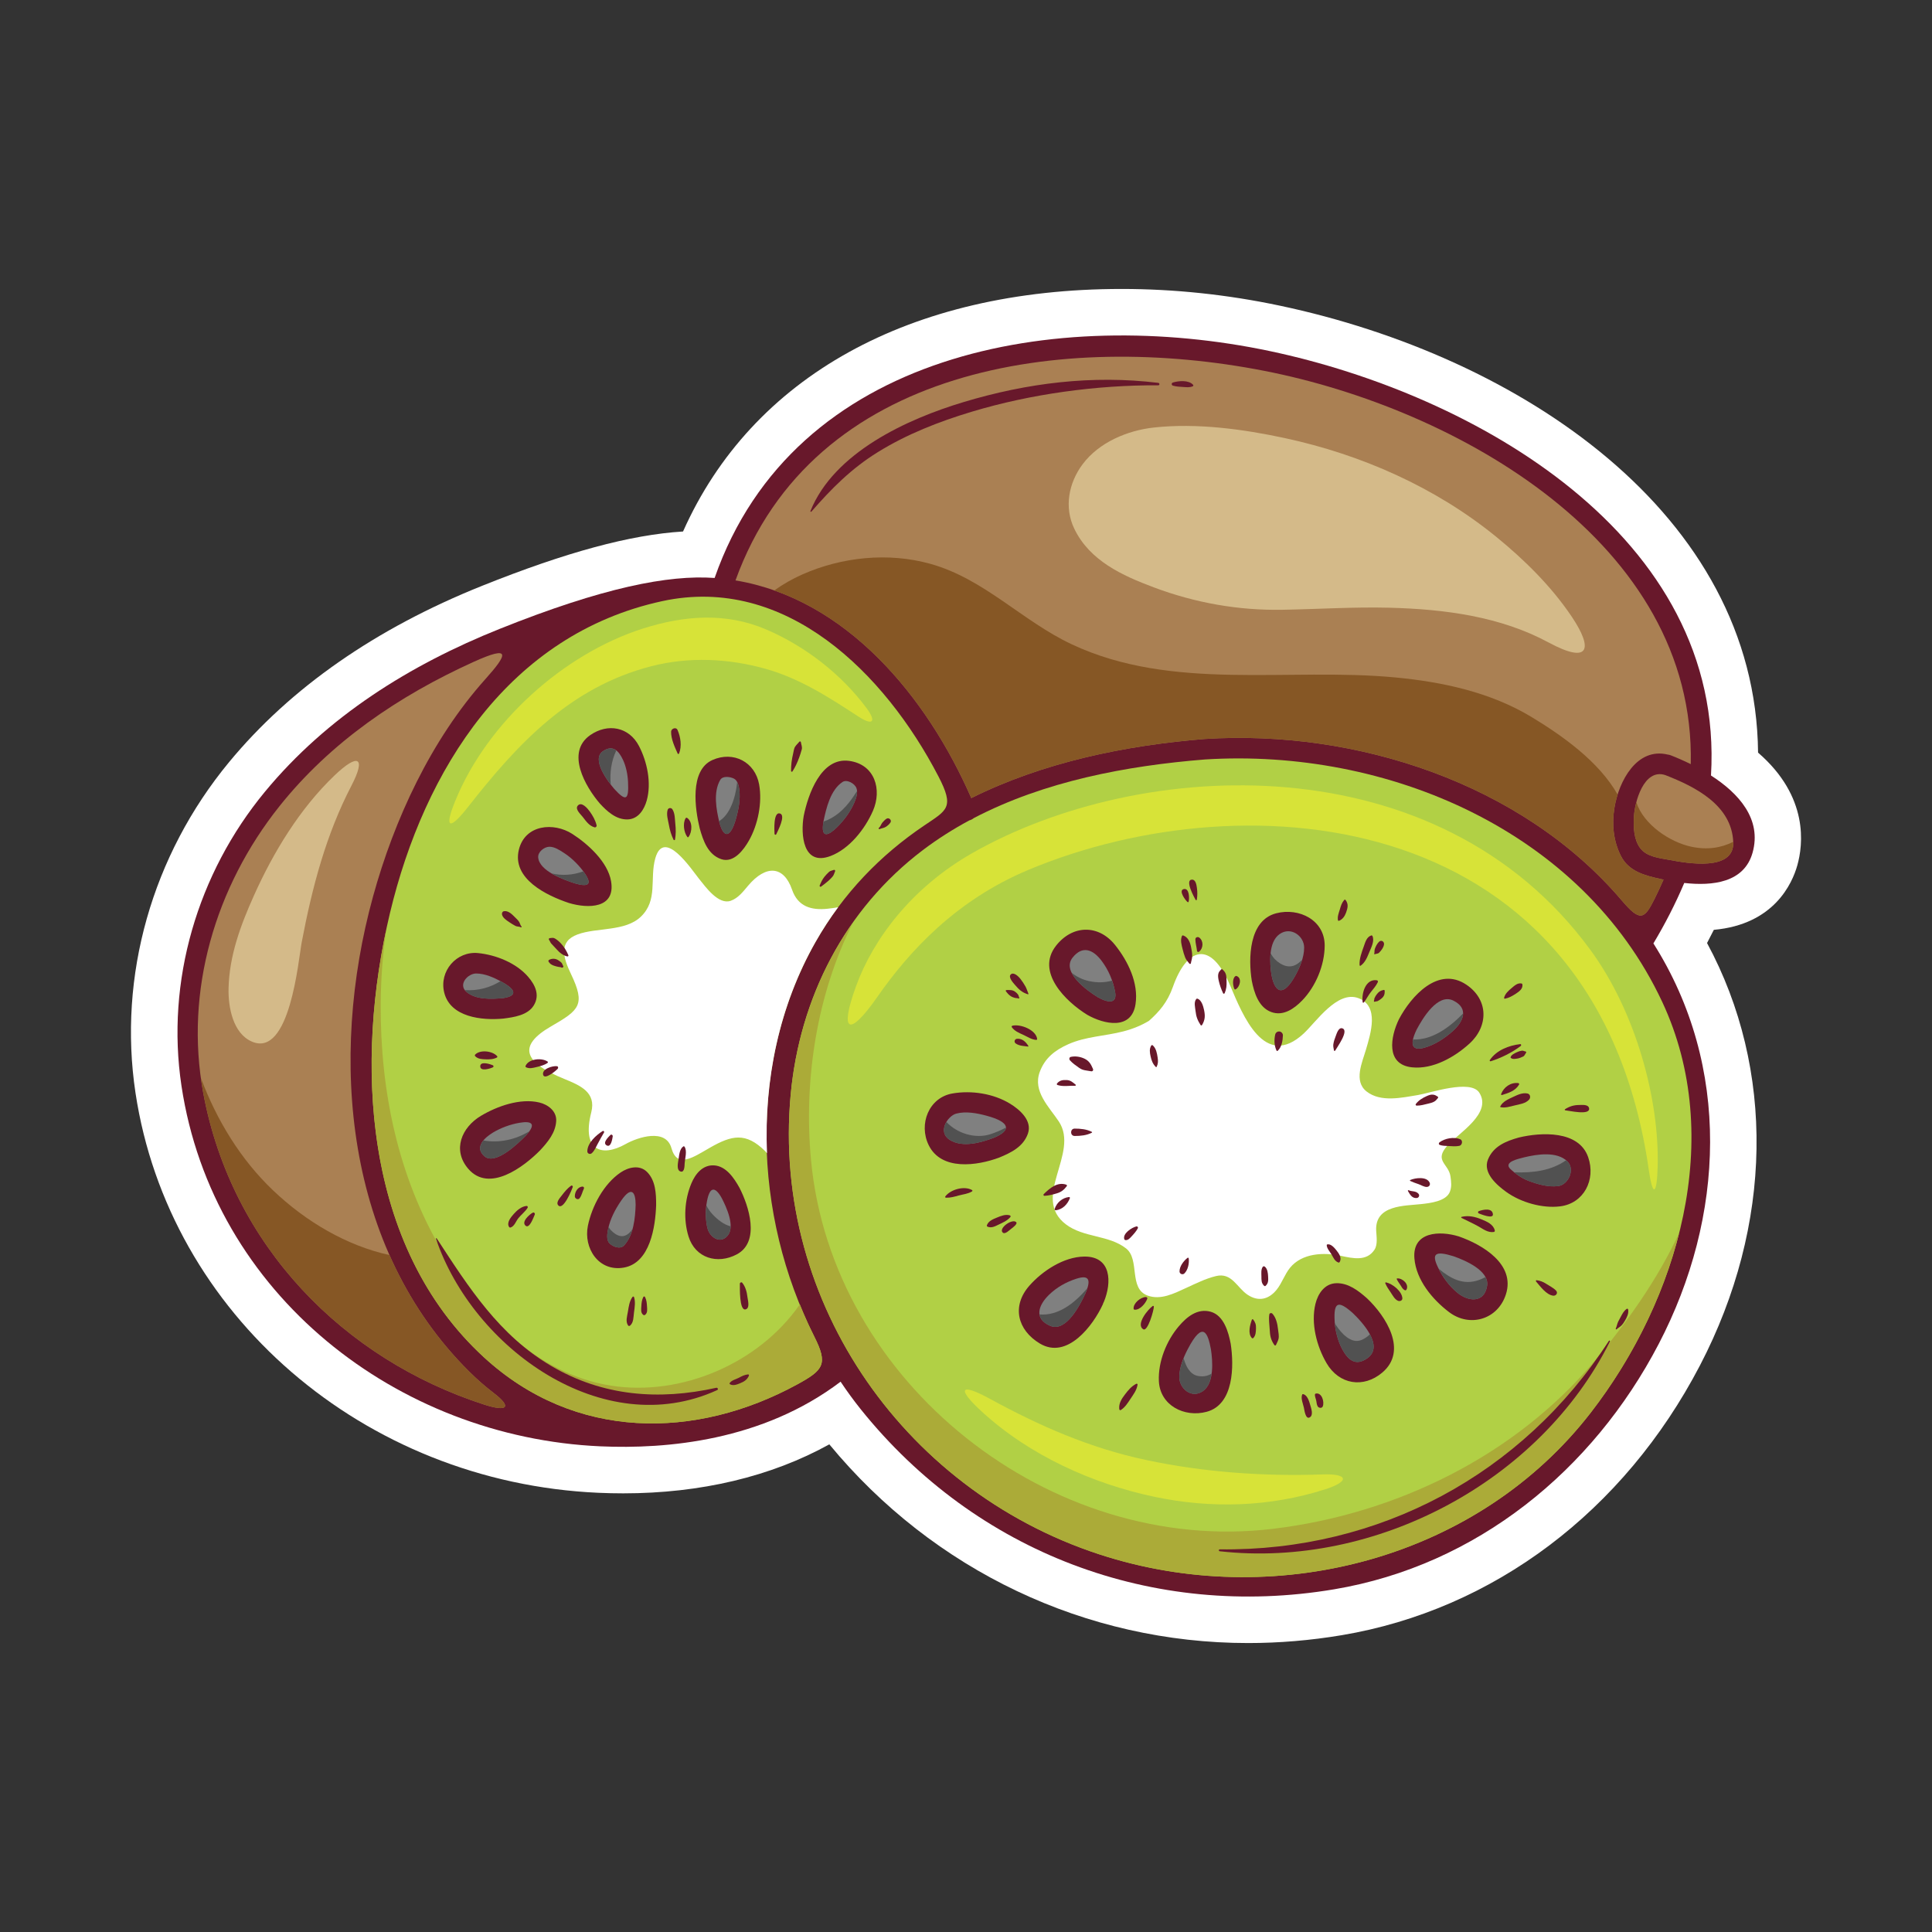 <svg id="Fruit" height="512" viewBox="0 0 992.13 992.13" width="512" xmlns="http://www.w3.org/2000/svg"><rect x="0" y="0" width="992.13" height="992.13" fill="#333333" stroke="none"/><g><path d="m657.095 156.939c-26.861-5.678-54.135-8.555-81.066-8.555-108.857 0-189.913 45.136-225.267 124.552-26.925 1.644-60.013 10.604-103.047 27.837-54.784 21.933-98.555 52.421-130.096 90.619-39.569 47.911-57.08 109.801-48.042 169.807 17.118 113.65 117.082 200.027 237.688 205.387 4.26.191 8.551.285 12.758.285 39.912 0 76.024-8.639 105.856-25.166 53.536 64.898 131.71 102.041 215.082 102.041 15.965 0 32.156-1.361 48.123-4.047 77.798-13.082 144.819-63.564 183.885-138.508 37.574-72.082 38.662-152.07 3.643-216.928 1.195-2.246 2.359-4.502 3.486-6.769 30.873-2.757 40.224-23.727 42.867-33.101 2.943-10.429 6.084-35.246-20.156-57.897-1.13-122.797-122.34-203.479-245.714-229.557z" fill="#fff"/><g><path d="m878.635 398.238c7.347-123.226-121.938-195.836-226.479-217.932-108.846-23.005-244.33-.337-285.182 116.491-23.723-1.709-57.444 4.949-110.384 26.148-46.062 18.44-88.603 44.957-120.558 83.654-34.583 41.875-50.953 97.176-42.84 151.043 16.143 107.174 110.898 180.453 215.136 185.084 33.987 1.518 83.199-2.768 123.331-33.191 3.291 4.908 6.763 9.686 10.449 14.277 59.219 73.73 150.063 107.969 243.016 92.336 73.248-12.318 132.827-61.08 166.666-125.996 33.975-65.178 37.307-142.496-2.724-205.688 5.99-9.991 11.291-20.318 15.843-31.037 14.461 1.604 30.719-.095 35.071-15.52 4.878-17.282-7.134-30.551-21.345-39.669z" fill="#68182b"/><path d="m832.759 462.347c-51.353-60.275-136.633-87.762-214.049-82.868-41.345 3.324-83.409 12.148-119.926 30.36-22.781-52.131-64.29-102.362-121.091-111.783 39.917-110.542 168.966-127.716 271.663-107.595 98.454 19.29 221.438 88.101 218.895 201.941-3.608-1.777-7.142-3.314-10.356-4.563-.49-.191-.95-.282-1.395-.331-16.006-3.9-25.191 13.742-27.43 27.195-1.405 8.444-.601 17.081 3.267 24.766 4.046 8.039 12.307 10.132 20.37 11.903.504.111 1.045.218 1.567.327-1.435 3.287-2.948 6.535-4.54 9.744-5.377 10.857-7.491 12.032-16.975.904z" fill="#aa8053"/><path d="m857.586 441.641c-5.213-.979-11.959-1.553-15.333-6.138-3.241-4.404-3.441-10.449-3.228-15.672.325-7.936 5.105-25.3 16.067-21.834 15.573 6.041 34.233 15.52 34.975 34.47.59 15.172-23.707 10.824-32.481 9.174z" fill="#aa8053"/><path d="m104.364 561.223c-9.692-52.412 6.23-105.9 39.115-147.177 26.277-32.985 61.342-56.741 99.624-74.11 19.833-8.997 17.412-3.76 6.177 8.775-27.984 31.227-46.906 72.339-57.724 111.686-22.888 83.26-14.346 180.701 49.431 243.982 4.046 4.016 8.25 7.68 12.59 11.004 9.54 7.303 6.963 9.758-5.009 5.887-71.766-23.211-129.628-81.249-144.204-160.047z" fill="#aa8053"/><path d="m657.105 479.681c5.794-4.069 12.652.981 12.611 7.012-.033 4.974-2.246 10.18-4.639 14.46-5.907 10.588-10.263 9.057-12.107-.355-.966-6.108-1.712-17.01 4.135-21.117z" fill="#808080"/><path d="m617.824 714.299c-5.869 4.252-12.262-1.291-12.225-7.158.03-4.826 2.036-9.861 4.223-14.096 8.03-15.545 10.482-8.246 12.011-.205.936 6.086 1.761 17.277-4.009 21.459z" fill="#808080"/><path d="m491.011 571.877c4.92-1.332 10.672-.25 15.493 1.041 12.591 3.363 12.807 7.664 3.803 11.375-6.668 2.484-15.881 5.162-22.453 1.141-6.698-4.098-1.192-12.375 3.157-13.557z" fill="#808080"/><path d="m800.119 609.092c-5.217.633-10.629-.971-15.452-2.809-3.059-1.164-6.42-3.484-8.95-5.857-4.063-3.816 4.341-5.375 7.035-6.121 6.572-1.574 16.729-3.188 22.108 2.074 4.212 4.123.494 12.076-4.741 12.713z" fill="#808080"/><path d="m694.517 674.137c5.102 4.822 16.438 17.184 7.609 23.381-5.951 4.178-9.843.91-12.831-4.633-2.383-4.414-3.66-9.963-3.906-14.127-.608-10.156 1.692-11.182 9.128-4.621z" fill="#808080"/><path d="m746.334 645.088c5.712 1.99 18.65 7.375 17.319 15.268-1.551 9.186-9.902 7.902-15.175 3.57-4.422-3.637-7.683-8.145-10.124-13.27-3.243-6.816-1.456-8.484 7.98-5.568z" fill="#808080"/><path d="m539.331 680.854c-8.757-3.75-5.877-10.824-.71-15.873 3.982-3.889 8.83-6.619 14.092-8.316 6.358-2.051 7.893.186 4.561 7.768-.017.035-.037.057-.054.092-2.531 5.522-9.801 19.791-17.889 16.329z" fill="#808080"/><path d="m320.517 639.518c-1.991 2.162-5.566.775-7.4-.895-1.924-1.752-1.266-5.373-.815-7.563 1.063-5.174 3.681-10.117 6.645-14.445 5.317-7.768 7.483-4.588 7.471 2.17-.23 6.811-1.062 15.477-5.901 20.733z" fill="#808080"/><path d="m248.806 593.803c-5.521-4.738.292-9.795 4.447-12.27 4.052-2.414 8.812-4.141 13.464-4.945 6.256-1.084 9.069.361 3.224 6.662-3.491 3.549-15.512 15.375-21.135 10.553z" fill="#808080"/><path d="m282.056 434.831c2.705-.07 5.459 1.823 7.623 3.211 4.194 2.693 8.162 6.827 10.711 10.591 3.75 5.543 1.767 7.074-5.351 4.945-5.457-1.81-18.05-6.2-18.662-13.243-.251-2.902 3.135-5.44 5.679-5.504z" fill="#808080"/><path d="m377.825 420.809c-2.625 9.106-6.013 10.116-8.349 1.742-1.65-6.726-3.314-15.74.396-22.071 1.311-2.233 5.268-1.586 7.123-.594 1.759.94 2.402 3.618 2.635 5.41.676 5.181-.371 10.549-1.805 15.513z" fill="#808080"/><path d="m432.627 401.586c2.308-1.533 6.249.755 7.155 3.067.942 2.394-.164 5.426-1.129 7.635-2.018 4.614-5.188 8.905-8.748 12.442-3.943 3.917-8.688 6.741-7.028-2.915 1.378-6.774 3.589-16.139 9.75-20.229z" fill="#808080"/><path d="m244.537 499.914c4.462.008 9.114 2.084 12.963 4.191 11.02 6.029 4.371 7.994.911 8.443-5.885.553-14.125.949-18.909-3.225-4.406-3.848.767-9.415 5.035-9.409z" fill="#808080"/><path d="m309.573 385.793c5.122-3.542 8.152-.261 10.343 4.396 1.588 3.377 2.411 7.544 2.594 11.264.481 9.647-1.11 10.174-7.049 3.703-3.086-3.602-11.98-15.146-5.888-19.363z" fill="#808080"/><path d="m481.855 398.589c-27.441-52.793-78.283-103.623-141.765-89.895-78.633 17.009-122.242 86.53-139.821 160.115-18.309 76.646-13.794 171.114 48.166 228.124 46.762 43.025 108.87 42.43 160.96 13.996 13.599-7.42 15.875-10.441 8.758-24.557-31.497-62.498-34.215-141.293.654-202.667 14.3-25.171 33.487-44.695 55.725-59.73 11.864-8.023 15.751-9.181 7.323-25.386zm-178.73-21.104c8.991-6.223 19.913-4.262 25.05 5.693 4.186 8.119 6.44 18.86 3.951 27.851-1.311 4.737-4.367 9.621-9.854 9.771-5.86.158-10.551-4.157-14.257-8.199-7.37-8.6-17.667-26.275-4.89-35.116zm-75.021 132.161c-2.67-10.984 6.35-21.311 17.397-20.214 9.147.909 19.547 5.033 25.699 12.161 3.647 4.225 6.111 9.354 2.958 14.625-3.112 5.197-10.363 6.164-15.748 6.861-10.847 1.021-27.198-.647-30.306-13.433zm49.283 81.049c-8.409 8.549-26.171 22.012-36.927 9.508-8.332-9.686-3.371-21.303 6.539-27.207 8.344-4.967 20.162-9.166 29.951-6.836 4.414 1.053 8.938 4.379 8.675 9.459-.312 6.049-4.285 10.815-8.238 15.076zm-10.931-154.369c3.182-12.936 17.89-14.213 27.434-8.088 8.032 5.157 18.236 14.37 19.917 24.338 2.37 14.037-11.773 14.076-21.569 11.159-11.493-3.818-29.464-12.436-25.782-27.409zm53.915 214.613c-12.978 2.299-20.821-10.037-18.47-21.486 2.063-10.049 8.135-21.496 16.806-27.357 3.983-2.689 9.689-4.117 13.547-.291 4.416 4.381 4.704 11.129 4.693 16.98-.37 11.084-3.046 29.758-16.576 32.154zm57.991-6.789c-9.938 5.289-21.32 1.932-24.776-9.178-2.717-8.734-2.064-18.877 1.452-27.273 2.043-4.877 5.771-9.541 11.563-9.25 6.301.316 10.402 6.602 13.146 11.518 4.704 9.154 10.831 27.681-1.385 34.183zm6.222-212.462c-2.637 4.635-7.812 11.71-14.235 9.505-6.813-2.339-9.246-9.468-11.029-15.84-2.361-9.635-5.349-29.774 6.526-35.061 10.789-4.803 21.938 1.01 23.994 12.562 1.66 9.328-.569 20.591-5.256 28.834zm63.684-15.279c-4.059 9.287-12.058 19.533-21.826 23.198-14.136 5.307-15.352-11.07-13.722-20.592 2.229-10.951 8.83-30.218 23.288-28.291 13.269 1.769 17.042 14.742 12.26 25.685z" fill="#b1d045"/><path d="m373.72 634.457c-3.774 4.611-8.969.957-10.246-3.148-1.224-3.934-1.16-9.58-.687-12.852 1.352-9.346 4.297-9.568 7.863-3.174 2.302 4.477 6.959 14.426 3.07 19.174z" fill="#808080"/><path d="m563.629 512.023c-5.222-3.221-18.689-12.809-12.863-20.226 5.15-6.558 10.665-4.089 14.97 1.654 3.563 4.751 5.723 9.957 6.868 15.74 1.271 6.444-3.563 5.93-8.975 2.832z" fill="#808080"/><path d="m853.587 514.482c-41.211-88.052-141.446-130.378-234.877-124.472-40.246 3.236-82.372 11.171-118.665 30.109-.619.533-1.382.932-2.226 1.148-8.328 4.478-16.341 9.544-23.931 15.293-40.032 30.319-63.282 75.9-67.867 125.705-9.873 107.227 60.016 205.971 163.051 237.363 88.736 27.035 190.292.115 247.803-74.18 45.001-58.135 69.352-141.229 36.712-210.966zm-376.689 73.563c-5.254-10.754.039-24.426 12.249-26.529 9.782-1.684 21.075.049 29.624 5.303 4.916 3.023 11.435 8.66 9.079 15.336-2.365 6.707-8.538 9.732-14.742 12.295-11.341 4.224-29.72 6.88-36.21-6.405zm89.949 80.537c-.078.186-.184.338-.273.508-.076.25-.143.496-.258.75-4.978 10.857-18.257 28.508-32.3 20.107-11.598-6.938-14.573-19.293-5.418-29.701 6.716-7.633 17.702-14.855 28.205-14.969 13.989-.152 14.213 13.289 10.044 23.305zm16.28-152.959c-2.036 13.564-16.219 10.412-24.813 5.496-10.958-6.76-26.627-21.959-16.003-35.484 8.39-10.684 21.719-11.07 30.282-.387 6.607 8.243 12.166 19.508 10.534 30.375zm36.513 209.369c-11.418 3.061-23.972-3.262-24.533-15.803-.439-9.871 3.869-20.627 10.224-28.107 4.132-4.861 9.624-9.365 16.384-7.475 6.781 1.898 9.137 10.473 10.276 16.432 1.723 11.234 1.745 31.174-12.351 34.953zm33.174-205.295c-6.504-2.391-8.798-9.971-10.001-16.098-1.781-11.259-1.604-30.931 12.519-34.599 11.764-3.057 25.011 3.492 24.924 16.671-.065 10.007-4.591 20.914-11.574 28.105-4.12 4.244-9.713 8.183-15.868 5.921zm57 185.172c-9.715 8.193-22.188 6.084-28.568-4.809-5.098-8.701-8.169-20.502-5.729-30.508 1.282-5.252 4.737-10.428 10.698-10.594 6.186-.172 11.347 3.846 15.748 7.73 9.735 9.208 21.162 26.96 7.851 38.181zm8.564-181.443c6.296-11.943 20.248-27.496 34.682-17.732 11.404 7.711 11.349 21.293 1.551 30.215-7.649 6.965-18.796 13.336-29.515 12.191-13.673-1.461-11.02-15.786-6.718-24.674zm54.945 141.244c-4.172 13.029-18.632 17.148-29.209 9.117-8.499-6.453-16.884-16.471-17.782-27.574-1.117-13.809 12.985-14.311 22.803-11.281 12.222 4.257 29.133 14.289 24.188 29.738zm27.762-45.166c-9.114 1.109-20.071-2.035-27.534-7.387-4.743-3.402-12.238-9.764-9.447-16.668 2.752-6.799 9.144-9.439 15.847-11.303 11.397-2.725 30.809-3.809 35.624 10.115 3.984 11.514-2.171 23.747-14.49 25.243z" fill="#b1d045"/><path d="m746.334 513.83c8.168 4.049 5.011 10.824-.07 15.449-4.472 4.072-9.789 7.412-15.092 8.824-5.025 1.34-8.01-.449-3.702-9.363 2.953-5.595 10.817-18.896 18.864-14.91z" fill="#808080"/><path d="m759.679 561.156c-4.442-7.086-25.09.113-31.473 1.16-8.302 1.361-19.169 3.896-26.444-1.824-6.757-5.313-2.203-14.986-.316-21.455 2.427-8.32 6.999-22.414-3.902-26.473-10.853-4.039-21.703 12.27-28.055 18.164-20.177 18.723-31.258-9.305-37.737-24.545-10.204-23.987-22.39-19.333-29.424.566-2.827 7.994-7.029 12.758-12.291 17.463-3.883 2.355-8.25 4.148-13.149 5.426-9.415 2.453-19.249 2.572-28.273 6.59-6.833 3.039-12.043 7.086-14.678 14.232-3.688 9.994 4.813 17.953 9.789 25.445 10.827 16.303-14.475 39.086 3.655 52.842 9.064 6.879 21.986 5.395 30.862 12.334 7.261 5.676 1.201 20.568 11.037 24.205 6.78 2.506 13.683-1.078 19.811-3.887 5.044-2.313 9.919-4.779 15.341-6.102 8.146-1.986 10.764 5.955 16.246 9.6 5.526 3.676 10.862 2.445 14.936-2.639 2.752-3.434 4.05-7.779 6.835-11.213 6.16-7.592 17.377-8.021 26.051-6.16 6.319 1.354 13.414 2.982 17.39-3.223 1.673-2.611.963-6.818.813-9.654-.71-13.344 14.67-12.721 23.241-13.693 4.295-.486 12.71-1.361 14.613-6.338.991-2.588.679-5.055.316-7.748-.911-6.758-8.744-8.014-1.502-16.029 5.869-6.495 22.938-16.46 16.308-27.044z" fill="#fff"/><path d="m424.946 466.666c-8.294.872-15.203-1.09-18.202-9.783-4.254-12.33-13.418-12.94-22.627-1.995-2.52 2.995-5.05 6.335-8.871 7.687-6.229 2.201-12.794-6.957-16.114-11.079-4.031-5-18.182-26.617-22.635-10.682-2.929 10.48 1.477 21.448-7.442 29.97-8.053 7.693-22.554 5.412-32.469 9.073-9.933 3.667-7.324 12.062-3.408 20.246 7.604 15.891 4.388 18.555-10.155 26.941-17.632 10.16-13.8 18.666 6.695 26.992 8.348 3.393 16.514 6.916 13.915 17.15-5.037 19.844 5.447 23.166 17.563 16.355 6.418-3.607 20.72-8.238 23.602 2.049 2.984 10.652 11.102 4.73 19.878-.279 11.096-6.338 18.31-8.014 28.253 1.832.333.332.629.707.943 1.061-1.549-37.709 6.247-75.605 24.937-108.499 3.567-6.28 7.44-12.208 11.587-17.803-1.818.314-3.64.573-5.45.764z" fill="#fff"/><path d="m416.478 595.75c-3.812-40.701 2.802-84.9 21.62-122.111-18.204 25.757-29.1 56.285-32.076 88.626-9.873 107.227 60.016 205.971 163.051 237.363 88.736 27.035 190.292.115 247.803-74.18 20.688-26.727 36.989-58.732 45.417-92.285-11.021 23.699-26.236 45.139-43.011 65.23-41.073 49.189-102.448 79.16-165.818 86.723-113.997 13.601-226.264-74.909-236.986-189.366z" fill="#abab38"/><path d="m313.704 711.549c-38.693-6.096-67.83-37.229-86.847-69.406-22.626-38.285-31.56-82.158-31.352-126.305.062-12.828 1.002-25.721 2.845-38.474-15.968 75.013-9.59 164.661 50.085 219.569 46.762 43.025 108.87 42.43 160.96 13.996 13.599-7.42 15.875-10.441 8.758-24.557-2.715-5.387-5.134-10.934-7.415-16.539-20.982 30.327-60.904 47.405-97.034 41.716z" fill="#abab38"/><path d="m816.809 487.943c-78.271-107.029-230.8-99.205-317.45-49.89-31.375 17.858-51.017 44.377-59.736 68.31-8.765 24.059-3.564 26.336 10.776 5.76 16.546-23.742 40.635-49.906 77.736-65.436 112.494-47.085 291.827-32.428 318.563 154.083 2.121 14.803 4.186 12.262 4.556-1.639.918-34.518-11.142-79.33-34.445-111.188z" fill="#d7e338"/><path d="m679.285 757.148c-30.407 1.064-61.015-1.092-90.812-7.416-28.709-6.096-54.637-17.461-80.137-31.408-15.32-8.375-17.182-5.391-4.207 6.523 24.819 22.789 57.258 37.127 88.44 43.744 29.404 6.24 59.578 5.299 88.001-3.809 12.658-4.05 11.864-8.093-1.285-7.634z" fill="#d7e338"/><path d="m444.917 363.529c-13.089-17.538-31.431-31.652-51.311-40.222-20.771-8.954-42.322-7.261-63.498-.514-40.368 12.862-79.82 47.923-96.337 88.525-5.877 14.44-2.891 15.166 6.599 3.052 25.224-32.199 52.322-61.519 94.173-72.267 19.253-4.945 39.481-3.993 58.521 1.333 17.755 4.967 32.72 14.746 47.847 24.589 7.351 4.783 9.335 2.645 4.006-4.496z" fill="#d7e338"/><path d="m868.569 434.82c-11-2.328-24.537-11.33-28.272-22.842-.763 2.907-1.185 5.722-1.271 7.854-.214 5.223-.014 11.268 3.228 15.672 3.374 4.585 10.12 5.159 15.333 6.138 8.774 1.65 33.071 5.998 32.481-9.174-.003-.058-.015-.109-.017-.167-6.293 3.153-13.329 4.247-21.482 2.519z" fill="#865725"/><path d="m253.577 715.383c-4.34-3.324-8.544-6.988-12.59-11.004-17.787-17.648-31.269-37.959-40.977-59.871-22.063-4.846-42.96-17.18-59.848-33.281-16.613-15.838-28.78-35.838-36.961-57.525.348 2.508.699 5.016 1.162 7.521 14.576 78.799 72.438 136.836 144.204 160.047 11.973 3.871 14.55 1.416 5.01-5.887z" fill="#865725"/><path d="m832.759 462.347c9.484 11.128 11.599 9.953 16.976-.903 1.592-3.209 3.105-6.457 4.54-9.744-.522-.109-1.063-.216-1.567-.327-8.063-1.771-16.324-3.865-20.37-11.903-3.867-7.685-4.672-16.322-3.267-24.766.357-2.15.913-4.406 1.625-6.665-9.594-16.978-28.382-30.254-44.154-39.798-21.115-12.776-45.742-18.05-70.031-20.357-54.97-5.227-114.337 7.306-166.104-16.995-25.481-11.961-44.981-33.639-72.647-41.347-21.629-6.025-45.485-3.534-65.837 5.492-5.165 2.292-9.925 5.056-14.326 8.183 46.646 16.452 81.161 60.789 101.189 106.622 36.517-18.212 78.581-27.037 119.926-30.36 77.414-4.894 162.694 22.593 214.047 82.868z" fill="#865725"/><path d="m171.802 398.194c-17.953 17.149-31.488 39.604-41.372 61.63-6.87 15.31-12.701 30.916-13.06 47.867-.201 9.463 2.216 22.936 11.943 27.182 19.582 8.549 23.938-42.117 25.627-51.003 5.418-28.509 12.522-55.35 25.55-80.445 7.534-14.516 3.585-16.959-8.688-5.231z" fill="#d4ba89"/><path d="m807.306 316.947c-10.557-15.814-24.645-29.62-38.946-41.273-31.225-25.44-69.26-42.229-108.481-50.683-21.534-4.643-45.275-7.841-67.262-5.455-13.677 1.481-28.283 7.619-36.711 18.92-7.099 9.52-9.536 22.069-4.23 33.065 7.936 16.447 24.574 24.007 40.828 30.104 21.24 7.966 43.348 11.899 66.018 11.511 18.323-.313 36.55-1.518 54.897-1.058 28.787.729 57.241 4.6 81.735 17.807 21.541 11.62 22.755 2.944 12.152-12.938z" fill="#d4ba89"/><path d="m422.864 421.911c-1.61 9.534 3.112 6.722 7.041 2.82 3.561-3.538 6.73-7.829 8.748-12.442.757-1.732 1.562-3.959 1.438-6-.859 1.271-1.685 2.571-2.575 3.82-4.219 5.915-8.989 9.914-14.652 11.802z" fill="#515151"/><path d="m533.818 674.998c.343 2.26 1.958 4.334 5.513 5.855 8.088 3.463 15.358-10.807 17.889-16.33.017-.035.037-.057.054-.092.479-1.092.829-2.041 1.106-2.914-6.903 8.122-15.235 14.249-24.562 13.481z" fill="#515151"/><path d="m375.188 629.766c-3.536-.939-6.57-3.357-9.051-5.934-1.477-1.533-2.528-3.125-3.408-4.75-.403 3.328-.411 8.51.744 12.227 1.277 4.105 6.472 7.76 10.246 3.148 1.033-1.26 1.436-2.898 1.469-4.691z" fill="#515151"/><path d="m486.004 576.152c-1.793 3.01-2.096 6.867 1.85 9.281 6.572 4.021 15.785 1.344 22.453-1.141 4.042-1.666 6.206-3.449 6.247-5.217-2.645 1.363-5.354 2.547-8.12 3.42-7.644 2.405-16.968-.45-22.43-6.343z" fill="#515151"/><path d="m559.287 503.82c-3.672-.811-6.487-2.322-8.938-4.25 2.629 5.295 9.787 10.301 13.279 12.453 5.412 3.098 10.246 3.611 8.975-2.832-.385-1.943-.932-3.797-1.561-5.613-3.677 1.047-7.672 1.145-11.755.242z" fill="#515151"/><path d="m369.477 422.551c2.336 8.374 5.724 7.364 8.349-1.742 1.434-4.963 2.48-10.332 1.806-15.514-.142-1.094-.477-2.485-1.086-3.643-.831 8.355-3.838 16.795-9.274 20.018.069.29.134.597.205.881z" fill="#515151"/><path d="m283.186 448.495c4.058 2.425 8.958 4.122 11.854 5.083 7.117 2.129 9.101.599 5.351-4.945-.26-.383-.593-.777-.879-1.166-5.326 1.951-10.921 2.33-16.326 1.028z" fill="#515151"/><path d="m316.471 385.392c-1.785-1.378-3.999-1.603-6.897.401-5.13 3.55.358 12.28 4.065 17.104-.565-5.978.217-11.873 2.832-17.505z" fill="#515151"/><path d="m238.794 508.451c.223.293.389.594.708.873 4.784 4.174 13.024 3.777 18.909 3.225 3.46-.449 10.108-2.414-.911-8.443-.154-.084-.329-.166-.487-.25-5.369 3.287-11.289 4.994-18.219 4.595z" fill="#515151"/><path d="m324.817 631.111c-.283.377-.534.781-.837 1.141-3.341 3.982-6.911 2.91-10.237-.496-.461-.473-.805-1.053-1.191-1.594-.073.303-.188.596-.251.898-.45 2.189-1.108 5.811.815 7.563 1.834 1.67 5.409 3.057 7.4.895 2.113-2.293 3.434-5.252 4.301-8.407z" fill="#515151"/><path d="m248.235 585.654c-1.982 2.428-2.7 5.342.57 8.148 5.623 4.822 17.645-7.004 21.135-10.553.816-.879 1.426-1.641 1.917-2.338-7.087 4.319-15.426 6.179-23.622 4.743z" fill="#515151"/><path d="m617.824 714.299c2.616-1.896 3.836-5.254 4.346-8.904-1.932 1.186-4.221 1.727-7.032 1.188-4.159-.793-6.206-5.113-7.323-9.1-1.255 3.117-2.194 6.426-2.215 9.658-.037 5.867 6.355 11.41 12.224 7.158z" fill="#515151"/><path d="m703.481 685.199c-1.261 1.209-2.662 2.225-4.285 2.902-5.471 2.283-10.568-3.697-13.162-7.645-.238-.363-.376-.754-.58-1.127.321 4.096 1.562 9.33 3.841 13.555 2.988 5.543 6.88 8.811 12.831 4.633 4.451-3.124 3.772-7.816 1.355-12.318z" fill="#515151"/><path d="m665.078 501.152c1.402-2.508 2.683-5.343 3.559-8.256-.642.642-1.302 1.244-1.991 1.771-4.068 3.104-8.555 1.273-11.856-1.985-.965-.953-1.687-2.062-2.3-3.231-.432 4.015-.004 8.283.481 11.346 1.844 9.412 6.2 10.943 12.107.355z" fill="#515151"/><path d="m804.86 596.379c-.208-.203-.468-.332-.691-.516-7.623 5.313-16.765 6.502-26.606 6.152 2.203 1.773 4.739 3.367 7.104 4.268 4.823 1.838 10.235 3.441 15.452 2.809 5.235-.637 8.953-8.59 4.741-12.713z" fill="#515151"/><path d="m731.172 538.104c5.303-1.412 10.62-4.752 15.092-8.824 2.808-2.557 5.019-5.77 5.064-8.816-7.407 7.576-16.228 13.73-25.706 13.336-.932 4.477 1.689 5.333 5.55 4.304z" fill="#515151"/><path d="m738.836 651.557c2.389 4.744 5.488 8.953 9.643 12.369 5.272 4.332 13.624 5.615 15.175-3.57.273-1.627-.082-3.143-.831-4.549-1.056.549-2.125 1.059-3.228 1.465-8.158 3.003-14.852-.813-20.759-5.715z" fill="#515151"/><g fill="#68182b"><path d="m614.985 512.848c-.212-.076-.545.002-.688.182-1.326 1.668-.558 4.232-.354 6.188.296 2.836 1.058 4.803 2.59 7.166.175.27.567.285.74 0 1.592-2.633 1.67-4.781 1.033-7.756-.412-1.931-1.277-5.038-3.321-5.78z"/><path d="m561.271 548.922c-1.022-2.375-1.909-4.08-4.328-5.254-2.106-1.021-4.771-1.445-7.062-.93-.813.184-.942 1.184-.459 1.738 1.348 1.547 3.11 2.713 4.766 3.906 1.928 1.389 3.938 1.316 6.155 1.748.755.147 1.218-.538.928-1.208z"/><path d="m542.774 612.795c2.31-.689 3.641-1.846 5.062-3.697.214-.277-.026-.654-.305-.748-4.531-1.553-8.464 1.82-11.554 4.871-.307.301-.09.891.36.869 2.271-.106 4.263-.649 6.437-1.295z"/><path d="m591.964 670.65c-2.372 1.588-8.869 9.482-4.881 11.953 2.33 1.443 5.504-9.971 5.45-11.627-.008-.269-.32-.494-.569-.326z"/><path d="m651.84 674.949c-.412 2.506.063 5.148.177 7.678.15 3.334.539 5.354 2.39 8.074.177.264.669.355.823 0 .473-1.094 1.002-1.904 1.298-3.072.395-1.559-.056-3.434-.225-5.002-.298-2.76-.985-6.018-2.951-8.078-.437-.455-1.402-.283-1.512.4z"/><path d="m717.867 667.967c.963.422 2.359-.043 2.281-1.307-.222-3.559-5.037-7.412-8.367-8.127-.319-.068-.511.229-.391.508.736 1.721 1.849 3.285 2.89 4.836.969 1.441 1.95 3.373 3.587 4.09z"/><path d="m760.771 626.166c-3.274-1.355-6.714-2.117-10.194-1.287-.243.057-.301.426-.072.541 2.909 1.477 5.887 2.779 8.734 4.381 2.55 1.436 4.858 3.311 7.915 2.846.359-.057.541-.496.461-.811-.823-3.203-4.034-4.508-6.844-5.67z"/><path d="m759.44 621.93c-.597.215-.593.988 0 1.205.854.313 7.42 3.053 7.21.449-.28-3.486-5.093-2.422-7.21-1.654z"/><path d="m776.927 563.348c-2.391 1.109-5.264 2.328-6.502 4.805-.076.152-.021.371.166.41 2.341.49 4.802-.295 7.07-.857 2.566-.635 5.755-.973 7.584-3.043.87-.986.633-2.799-.821-3.115-2.631-.571-5.134.702-7.497 1.8z"/><path d="m780.071 556.975c.219-.375-.069-.748-.454-.791-3.896-.436-7.457 2.119-8.775 5.695-.095.26.198.521.446.445 3.359-1.039 6.903-2.121 8.783-5.349z"/><path d="m700.402 514.758c1.31-1.717 2.265-3.678 3.602-5.363 1.322-1.668 2.594-3.076 3.527-5.002.243-.498-.062-.947-.582-1.016-5.768-.746-7.854 6.846-7.179 11.299.052.334.478.285.632.082z"/><path d="m707.118 510.473c-.515.648-.935 1.295-1.259 2.055-.202.473-.056.871-.305 1.33-.189.352.189.732.541.541.463-.252.854-.098 1.324-.309.764-.346 1.352-.791 1.993-1.32 1.383-1.141 1.738-2.287 1.666-3.979-.012-.299-.273-.492-.562-.428-1.586.352-2.362.801-3.398 2.11z"/><path d="m628.092 510.076c.188.41.71.213.842-.109.85-2.055 1.02-3.867.93-6.1-.046-1.094.002-2.645-.387-3.672-.435-1.146-.833-1.465-1.646-2.332-.197-.211-.595-.223-.79 0-.742.848-1.173 1.189-1.426 2.332-.229 1.02.009 2.426.239 3.439.529 2.307 1.261 4.309 2.238 6.442z"/><path d="m634.48 508.078c2.268-1.193 3.464-5.83.533-6.879-.268-.096-.554.023-.753.199-1.538 1.348-1.177 4.854-.321 6.539.102.198.361.237.541.141z"/><path d="m542.834 556.359c-.239.289-.156.705.218.824 2.999.957 6.026.27 9.083.381.27.012.459-.379.232-.561-1.404-1.143-2.55-2.258-4.511-2.367-2.032-.115-3.673.106-5.022 1.723z"/><path d="m541.591 620.805c-.104.318.184.746.539.707 3.525-.393 6.048-3.043 7.29-6.229.103-.264-.162-.615-.444-.584-3.421.385-6.32 2.832-7.385 6.106z"/><path d="m582.134 672.029c.019.309.234.525.543.543 2.81.162 5.578-3.242 6.476-5.621.162-.432-.253-.9-.684-.895-2.695.036-6.5 3.089-6.335 5.973z"/><path d="m643.583 687.123c1.341-1.357 1.337-3.223 1.4-5.021.068-1.889-.352-3.125-1.482-4.547-.193-.242-.548-.07-.632.166-.956 2.646-2.19 7.055.015 9.402.182.195.513.186.699 0z"/><path d="m717.267 656.885c.533 1.105 1.234 2.043 1.907 3.066.718 1.098 1.012 1.98 2.222 2.586.29.145.638.078.811-.213 1.618-2.727-2.026-6.096-4.726-5.813-.194.022-.298.194-.214.374z"/><path d="m765.509 544.994c5.338-1.701 10.963-4.465 15.419-7.855.35-.264.311-1.014-.258-.949-5.835.652-12.245 3.15-15.626 8.201-.2.298.129.711.465.603z"/><path d="m778.93 540.348c-1.129.57-2.854 1.26-3.221 2.609-.021.08 0 .166.06.225.95.949 2.553.557 3.728.352.87-.15 1.676-.559 2.482-.898 1.047-.441 1.012-1.154 1.649-1.924.271-.326.085-.738-.325-.787-.72-.082-1.075-.492-1.82-.371-.875.137-1.754.393-2.553.794z"/><path d="m698.699 495.924c2.398-1.715 3.392-4.34 4.483-6.987.996-2.413 2.792-5.745 1.588-8.32-.094-.206-.387-.311-.594-.243-2.396.78-3.075 3.503-3.841 5.655-1.092 3.075-2.337 6.288-2.157 9.598.012.237.293.46.521.297z"/><path d="m706.003 490.019c.73-.321 1.58-.152 2.231-.827 1.145-1.183 2.214-2.503 2.487-4.167.234-1.434-1.335-2.538-2.493-1.452-1.053.985-1.677 2.295-2.192 3.624-.338.862-.087 1.825-.346 2.58-.068.197.159.309.313.242z"/><path d="m608.629 491.734c.506 1.281 1.307 1.956 2.101 3.063.193.271.746.317.811-.107.183-1.195.619-2.215.672-3.441.074-1.685-.265-3.363-.594-5.004-.492-2.45-1.543-5.038-4.053-5.871-.292-.097-.549.111-.647.368-.85 2.205-.169 4.47.385 6.691.363 1.473.767 2.89 1.325 4.301z"/><path d="m613.854 482.392c.021 1.954.648 3.91.829 5.862.054.584.646.814 1.097.455 2.131-1.711 2.378-5.371.154-7.179-.783-.636-2.092-.288-2.08.862z"/><path d="m519.878 526.729c-.3.072-.495.484-.305.75 1.459 2.037 3.729 2.939 5.937 3.943 2.119.967 4.26 2.453 6.615 2.596.238.014.506-.229.478-.479-.564-4.705-8.599-7.81-12.725-6.81z"/><path d="m521.639 535.879c1.895 1.281 4.09 1.236 6.216 1.553.171.027.354-.139.243-.313-1.307-2.045-3.081-3.887-5.799-3.678-1.313.1-1.765 1.692-.66 2.438z"/><path d="m518.578 624.113c-2.218-.654-4.48.26-6.528 1.105-2.062.854-4.47 1.74-5.26 3.996-.083.232.043.588.279.689 2.026.863 3.797-.096 5.654-.992 2.11-1.018 4.563-2.057 6.095-3.889.26-.309.178-.786-.24-.909z"/><path d="m514.89 632.922c1.212 1.209 3.586-1.338 4.421-1.936.471-.338 3.497-2.506 2.503-3.408-2.084-1.904-9.119 3.147-6.924 5.344z"/><path d="m583.506 710.613c-2.438 1.242-4.104 3.225-5.749 5.395-1.753 2.307-3.322 4.609-2.979 7.627.041.365.426.697.792.455 2.17-1.432 3.423-3.406 4.827-5.539 1.58-2.396 3.31-4.557 3.76-7.438.063-.384-.281-.687-.651-.5z"/><path d="m669.035 715.918c-.11-.012-.251.07-.298.17-.891 1.855.442 4.955.855 6.828.202.916.79 6.125 2.936 4.973 2.174-1.166.72-4.863.238-6.602-.487-1.773-1.534-5.146-3.731-5.369z"/><path d="m675.223 716.262c.017.904.377 1.793.615 2.658.318 1.154.204 2.258.844 3.303.528.865 2.118 1.086 2.585 0 .942-2.186-.407-7.229-3.561-6.596-.279.059-.487.359-.483.635z"/><path d="m797.554 665.357c1.485.207 2.672-1.375 1.518-2.605-1.359-1.453-3.478-2.436-5.142-3.533-1.483-.975-3.086-1.584-4.834-1.801-.375-.047-.478.445-.28.674 2.188 2.512 5.181 6.769 8.738 7.265z"/><path d="m810.816 567.447c-2.641.006-4.932.746-7.135 2.156-.27.174-.15.563.158.582 1.826.127 12.771 2.756 12.204-1.01-.331-2.189-3.729-1.73-5.227-1.728z"/><path d="m772.876 512.857c2.039-.412 3.917-1.494 5.639-2.629 1.681-1.111 3.618-2.496 3.269-4.76-.029-.191-.239-.389-.424-.424-2.063-.402-3.598 1.092-5.059 2.318-1.612 1.352-3.392 2.883-3.91 5.008-.074.308.189.546.485.487z"/><path d="m687.575 472.854c1.826-.642 3.029-2.415 3.657-4.192.843-2.392 1.363-4.311-.21-6.442-.16-.218-.517-.343-.722-.092-1.317 1.584-1.669 2.925-2.266 4.904-.547 1.818-1.306 3.61-.967 5.535.038.208.31.356.508.287z"/><path d="m614.604 462.018c.309-2.117.35-3.927.037-6.068-.199-1.374-.551-4.243-2.477-4.243-3.976 0 1.154 9.205 1.809 10.394.133.239.587.221.631-.083z"/><path d="m609.826 463.21c.191.15.472.113.55-.144.495-1.647.419-7.294-2.586-6.467-2.727.751.989 5.801 2.036 6.611z"/><path d="m527.851 510.592c.21.064.34-.166.262-.338-.545-1.193-.844-2.449-1.475-3.611-.76-1.396-1.648-2.67-2.604-3.936-.816-1.078-3.464-3.826-5.011-2.279-1.409 1.408 1.363 4.371 2.172 5.32 1.993 2.336 3.686 3.955 6.656 4.844z"/><path d="m519.129 511.602c.667.43 1.461.695 2.22.881.407.102 1.314.076 1.675.25.257.123.565-.135.405-.406-.368-.621-.232-1.047-.684-1.66-.43-.584-.882-.957-1.456-1.393-1.341-1.012-2.888-.889-4.435-.861-.26.004-.508.33-.327.57.809 1.076 1.436 1.874 2.602 2.619z"/><path d="m485.483 614.33c-.22.285-.103.723.303.73 2.391.049 4.274-.523 6.56-1.145 2.311-.631 4.737-.824 6.813-2.086.26-.158.273-.559 0-.713-4.038-2.276-10.948-.302-13.676 3.214z"/><path d="m687.317 648.346c.234.088.511-.053.632-.256 1.246-2.102-.316-4.33-1.636-5.982-1.014-1.271-2.849-3.514-4.736-3.074-.156.037-.266.193-.266.35-.006 1.637 1.61 3.383 2.415 4.721 1.014 1.684 1.609 3.518 3.591 4.241z"/><path d="m648.415 650.609c-.907 1.371-.661 3.248-.646 4.834.019 1.908-.082 3.484 1.399 4.859.224.207.545.207.769 0 1.496-1.393 1.364-2.938 1.268-4.859-.087-1.684-.305-3.863-1.679-4.977-.365-.296-.841-.265-1.111.143z"/><path d="m608.226 653.934c1.857-1.828 2.526-5.201 2.212-7.705-.043-.34-.375-.486-.646-.268-1.982 1.576-4.072 4.293-4.074 6.934-.003 1.291 1.596 1.935 2.508 1.039z"/><path d="m577.365 636.381c.091.266.295.416.572.434 1.361.096 2.147-.826 3.018-1.754 1.205-1.281 2.518-2.734 3.343-4.297.273-.518-.171-1.104-.743-.969-2.339.547-7.172 3.67-6.19 6.586z"/><path d="m551.872 583.352c2.982 0 6.13-.295 8.813-1.68.161-.084.161-.344 0-.428-2.684-1.385-5.831-1.678-8.813-1.678-2.441 0-2.441 3.786 0 3.786z"/><path d="m592.013 536.842c-.25-.234-.679-.201-.854.111-1.001 1.783-.729 3.498-.313 5.43.476 2.207 1.121 4.006 2.713 5.549.107.104.317.098.39-.049.81-1.678.816-2.973.518-4.883-.35-2.252-.74-4.537-2.454-6.158z"/><path d="m657.813 529.959c-.547-.32-.93-.342-1.54-.201-.652.15-1.245.748-1.399 1.396-.642 2.736-.559 5.803.671 8.369.109.227.43.232.595.076 2.079-1.965 2.559-5.184 2.664-7.914.027-.697-.403-1.378-.991-1.726z"/><path d="m685.658 539.508c.794-1.531 7.421-10.4 3.593-11.453-1.991-.549-2.912 3.031-3.412 4.254-.528 1.285-.934 2.607-1.142 3.979-.167 1.107.177 2.059.329 3.137.041.3.504.329.632.083z"/><path d="m736.092 565.916c1.214-.57 1.469-1.051 2.285-2.002.217-.248.195-.621-.103-.799-.981-.594-1.29-.852-2.464-.998-1.024-.127-2.29.359-3.197.773-2.223 1.008-4.115 2.139-5.582 4.084-.251.334.093.789.454.793 2.08.02 3.919-.537 5.94-1.025.894-.215 1.832-.435 2.667-.826z"/><path d="m743.867 588.518c1.818.096 3.758.289 5.546-.096 1.473-.318 1.939-2.768.444-3.4-3.166-1.344-7.905-.475-10.635 1.59-.508.387-.473 1.135.177 1.354 1.456.491 2.949.473 4.468.552z"/><path d="m724.185 606.449c1.407.65 2.815 1.156 4.284 1.646 1.396.465 2.872 1.541 4.367 1.412 1.177-.102 1.802-1.182 1.292-2.252-1.519-3.188-7.366-2.41-9.943-1.289-.186.081-.179.399 0 .483z"/><path d="m723.019 611.623c1.02 1.742 2.055 3.768 4.451 3.598 1.147-.08 1.717-1.359.923-2.232-1.374-1.521-3.297-1.002-4.97-1.77-.257-.119-.568.129-.404.404z"/><path d="m626.383 795.635c-.65-.01-.617.918 0 .986 79.793 8.891 164.315-35.611 200.369-107.758.181-.359-.318-.656-.539-.316-44.346 68.678-118.083 108.082-199.83 107.088z"/><path d="m830.203 682.596c.693-.648 1.578-1.111 2.286-1.77.796-.74 1.464-1.77 2.001-2.705 1.041-1.816 1.952-3.561 1.597-5.695-.05-.301-.479-.471-.725-.295-1.423 1.018-2.142 2.361-2.958 3.875-.489.908-.985 1.789-1.439 2.717-.547 1.119-.689 2.416-1.227 3.514-.145.3.212.597.465.359z"/><path d="m285.878 487.538c1.417 1.623 3.332 3.207 5.483 3.602.405.076.66-.288.502-.652-.954-2.176-2.16-4.252-3.799-5.999-.92-.981-1.889-1.839-3.045-2.525-.987-.588-1.67-.278-2.667-.22-.502.029-.68.557-.385.928.402.501.61 1.273 1.088 1.836.891 1.051 1.916 1.991 2.823 3.03z"/><path d="m281.727 493.886c.829 1.17 1.385 1.512 2.742 2.024.71.268 1.45.414 2.187.588.448.105 1.309.119 1.709.356.498.294 1.197-.319.833-.833-.277-.391-.346-.854-.594-1.277-.373-.633-1.146-1.098-1.732-1.51-1.555-1.09-3.271-1.129-4.885-.339-.335.162-.476.684-.26.991z"/><path d="m275.433 547.988c1.958-.463 4.063-.982 5.73-2.143.27-.186.282-.555 0-.74-3.055-2.002-9.564-1.43-11.245 2.188-.171.365-.019.693.346.846 1.785.746 3.367.273 5.169-.151z"/><path d="m286.069 547.537c-2.138-.365-7.985 1.365-7.145 4.43.764 2.771 6.727-2.234 7.485-3.135.337-.4.285-1.186-.34-1.295z"/><path d="m303.893 592.201c1.37-1.215 2.187-3.193 3.034-4.791 1.036-1.955 2.141-3.961 3.262-5.861.264-.445-.268-1.004-.72-.721-3.285 2.057-7.874 6.141-7.859 10.428.003 1.217 1.429 1.703 2.283.945z"/><path d="m314.645 583.584c.106-.672-.661-1.27-1.21-.707-.936.961-4.192 3.967-1.928 5.293 2.318 1.357 2.967-3.5 3.138-4.586z"/><path d="m349.567 601.625c2.061.566 1.958-3.279 2.023-4.277.158-2.42 1.413-6.402-.104-8.533-.117-.164-.331-.254-.519-.137-1.938 1.211-2.19 4.406-2.489 6.459-.25 1.72-1.332 5.822 1.089 6.488z"/><path d="m294.124 609.516c.144-.449-.416-.914-.82-.633-2.01 1.393-3.454 3.242-4.933 5.162-.868 1.131-3.092 3.533-1.64 4.984 2.578 2.576 6.883-7.898 7.393-9.513z"/><path d="m295.186 614.354c.006 1.135 1.616 2.023 2.425 1.006 1.16-1.463 1.395-3.291 2.218-4.924.238-.477-.048-1.1-.626-1.092-2.491.039-4.032 2.726-4.017 5.01z"/><path d="m345.887 431.239c.15.307.693.249.753-.099.467-2.724.451-5.297.156-8.047-.265-2.485-.131-5.338-1.495-7.487-.621-.981-2.133-.825-2.466.323-.71 2.458.205 5.14.649 7.612.488 2.727 1.19 5.211 2.403 7.698z"/><path d="m353.563 429.804c1.934-2.557 2.195-7.833-.712-9.802-.259-.175-.636-.049-.787.208-1.524 2.6-.877 7.247.902 9.594.168.219.431.219.597 0z"/><path d="m398.597 428.456c.746-1.58 5.148-9.834 1.892-10.729-3.457-.952-2.819 8.987-2.75 10.497.02.422.65.674.858.232z"/><path d="m428.132 446.74c-.742.317-1.781.405-2.402.998-.844.806-1.647 1.604-2.367 2.523-1.095 1.397-1.796 2.884-2.454 4.515-.15.375.378.786.701.539 1.294-.985 2.588-1.919 3.806-3.001.687-.613 1.306-1.271 1.934-1.942.889-.95.969-1.736 1.48-2.936.207-.484-.213-.903-.698-.696z"/><path d="m305.289 424.853c.656.191 1.229-.44 1.074-1.074-.643-2.608-1.963-4.914-3.534-7.099-1.054-1.462-4.194-5.309-6.163-2.929-1.499 1.811 1.58 4.451 2.569 5.737 1.705 2.213 3.275 4.552 6.054 5.365z"/><path d="m261.472 473.524c1.039.709 2.101 1.354 3.207 1.95.846.455 2.018.259 2.796.722.257.15.536-.206.32-.416-.522-.498-.775-1.629-1.147-2.275-.582-1.003-1.613-1.864-2.417-2.686-1.424-1.457-3.367-3.302-5.498-2.882-.764.15-1.082.985-.946 1.666.334 1.697 2.262 2.952 3.685 3.921z"/><path d="m255.285 542.352c-2.366-2.676-8.64-3.451-11.267-.807-.229.23-.226.609 0 .84 1.45 1.463 3.337 1.516 5.28 1.602 1.991.09 4.104.002 5.896-.936.268-.139.272-.494.091-.699z"/><path d="m246.621 547.582c0 2.885 5.325 1.07 6.532.498.377-.178.377-.816 0-.996-1.207-.57-6.532-2.385-6.532.498z"/><path d="m270.416 619.273c-2.608.25-4.904 2.225-6.581 4.119-1.436 1.629-3.827 4.434-2.412 6.668.152.242.456.396.742.305 2.039-.664 2.713-3.129 3.947-4.695 1.5-1.9 3.573-3.4 4.842-5.457.235-.375-.061-.984-.538-.94z"/><path d="m274.581 623.793c.32-.678-.335-1.41-1.037-1.037-1.618.863-6.065 4.744-3.583 6.725 2.004 1.595 4.098-4.588 4.62-5.688z"/><path d="m324.795 666.014c-1.584 2.203-1.93 4.961-2.353 7.58-.366 2.258-1.313 4.98.063 7.018.251.375.695.416 1.032.135 1.887-1.572 1.732-4.461 2.03-6.73.346-2.613.833-5.324.039-7.895-.118-.392-.588-.417-.811-.108z"/><path d="m330.386 665.996c-.798 1.508-.95 3.154-1.043 4.836-.082 1.516-.385 3.309.942 4.344.344.268.681.268 1.024 0 1.326-1.035 1.024-2.828.942-4.344-.093-1.682-.245-3.328-1.043-4.836-.164-.31-.657-.31-.822 0z"/><path d="m382.901 672.395c2.341-.645 1.111-4.785.935-6.295-.307-2.625-.994-5.311-2.688-7.383-.401-.49-1.216-.078-1.208.5.029 1.785-.375 14.097 2.961 13.178z"/><path d="m406.966 396.127c1.479-2.316 2.475-4.525 3.434-7.113.51-1.378.938-2.76 1.326-4.177.344-1.253-.288-2.446-.428-3.653-.039-.344-.504-.681-.785-.325-.734.922-1.519 1.559-2.183 2.547-.634.938-.79 2.532-1.047 3.614-.716 3.007-1.091 5.837-1.054 8.909.004.4.527.525.737.198z"/><path d="m451.75 425.743c1.062-.463 2.114-.492 3.157-1.14.907-.563 1.763-1.333 2.355-2.222.813-1.213-.773-2.721-1.975-1.975-.827.512-1.469 1.234-2.11 1.952-.65.726-1.047 2.193-1.811 2.729-.404.288-.06.85.384.656z"/><path d="m348.729 386.904c1.454-3.752.809-8.386-.794-12.042-.744-1.699-3.282-.74-3.306.895-.053 3.828 1.866 7.816 3.378 11.241.155.35.616.184.722-.094z"/><path d="m367.839 712.658c-29.523 6.574-58.266 4.328-84.651-11.143-26.792-15.707-42.436-40.285-58.926-65.576-.127-.193-.473-.074-.391.166 18.998 56.121 85.789 104.58 144.461 77.727.691-.316.184-1.324-.493-1.174z"/><path d="m384.156 705.781c-1.845.215-3.1.861-4.723 1.732-1.559.836-3.727 1.219-4.745 2.758-.121.182-.033.43.142.541 1.533.965 3.563.209 5.104-.42 2.114-.859 3.684-1.77 4.635-3.895.128-.286-.013-.765-.413-.716z"/><path d="m594.788 196.607c-33.936-4.118-67.252.037-99.957 9.865-28.995 8.713-66.499 25.833-78.662 55.978-.111.276.307.504.496.288 10.338-11.862 20.507-22.114 34.001-30.484 15.026-9.318 31.498-15.75 48.375-20.831 30.258-9.11 64.113-13.716 95.747-13.566.827.005.777-1.155 0-1.25z"/><path d="m602.294 196.438c-.786.243-.786 1.346 0 1.588 1.637.508 3.31.572 5.011.681 1.783.115 3.462.383 5.165-.313.335-.138.469-.51.21-.798-2.272-2.519-7.457-2.062-10.386-1.158z"/></g></g></g></svg>